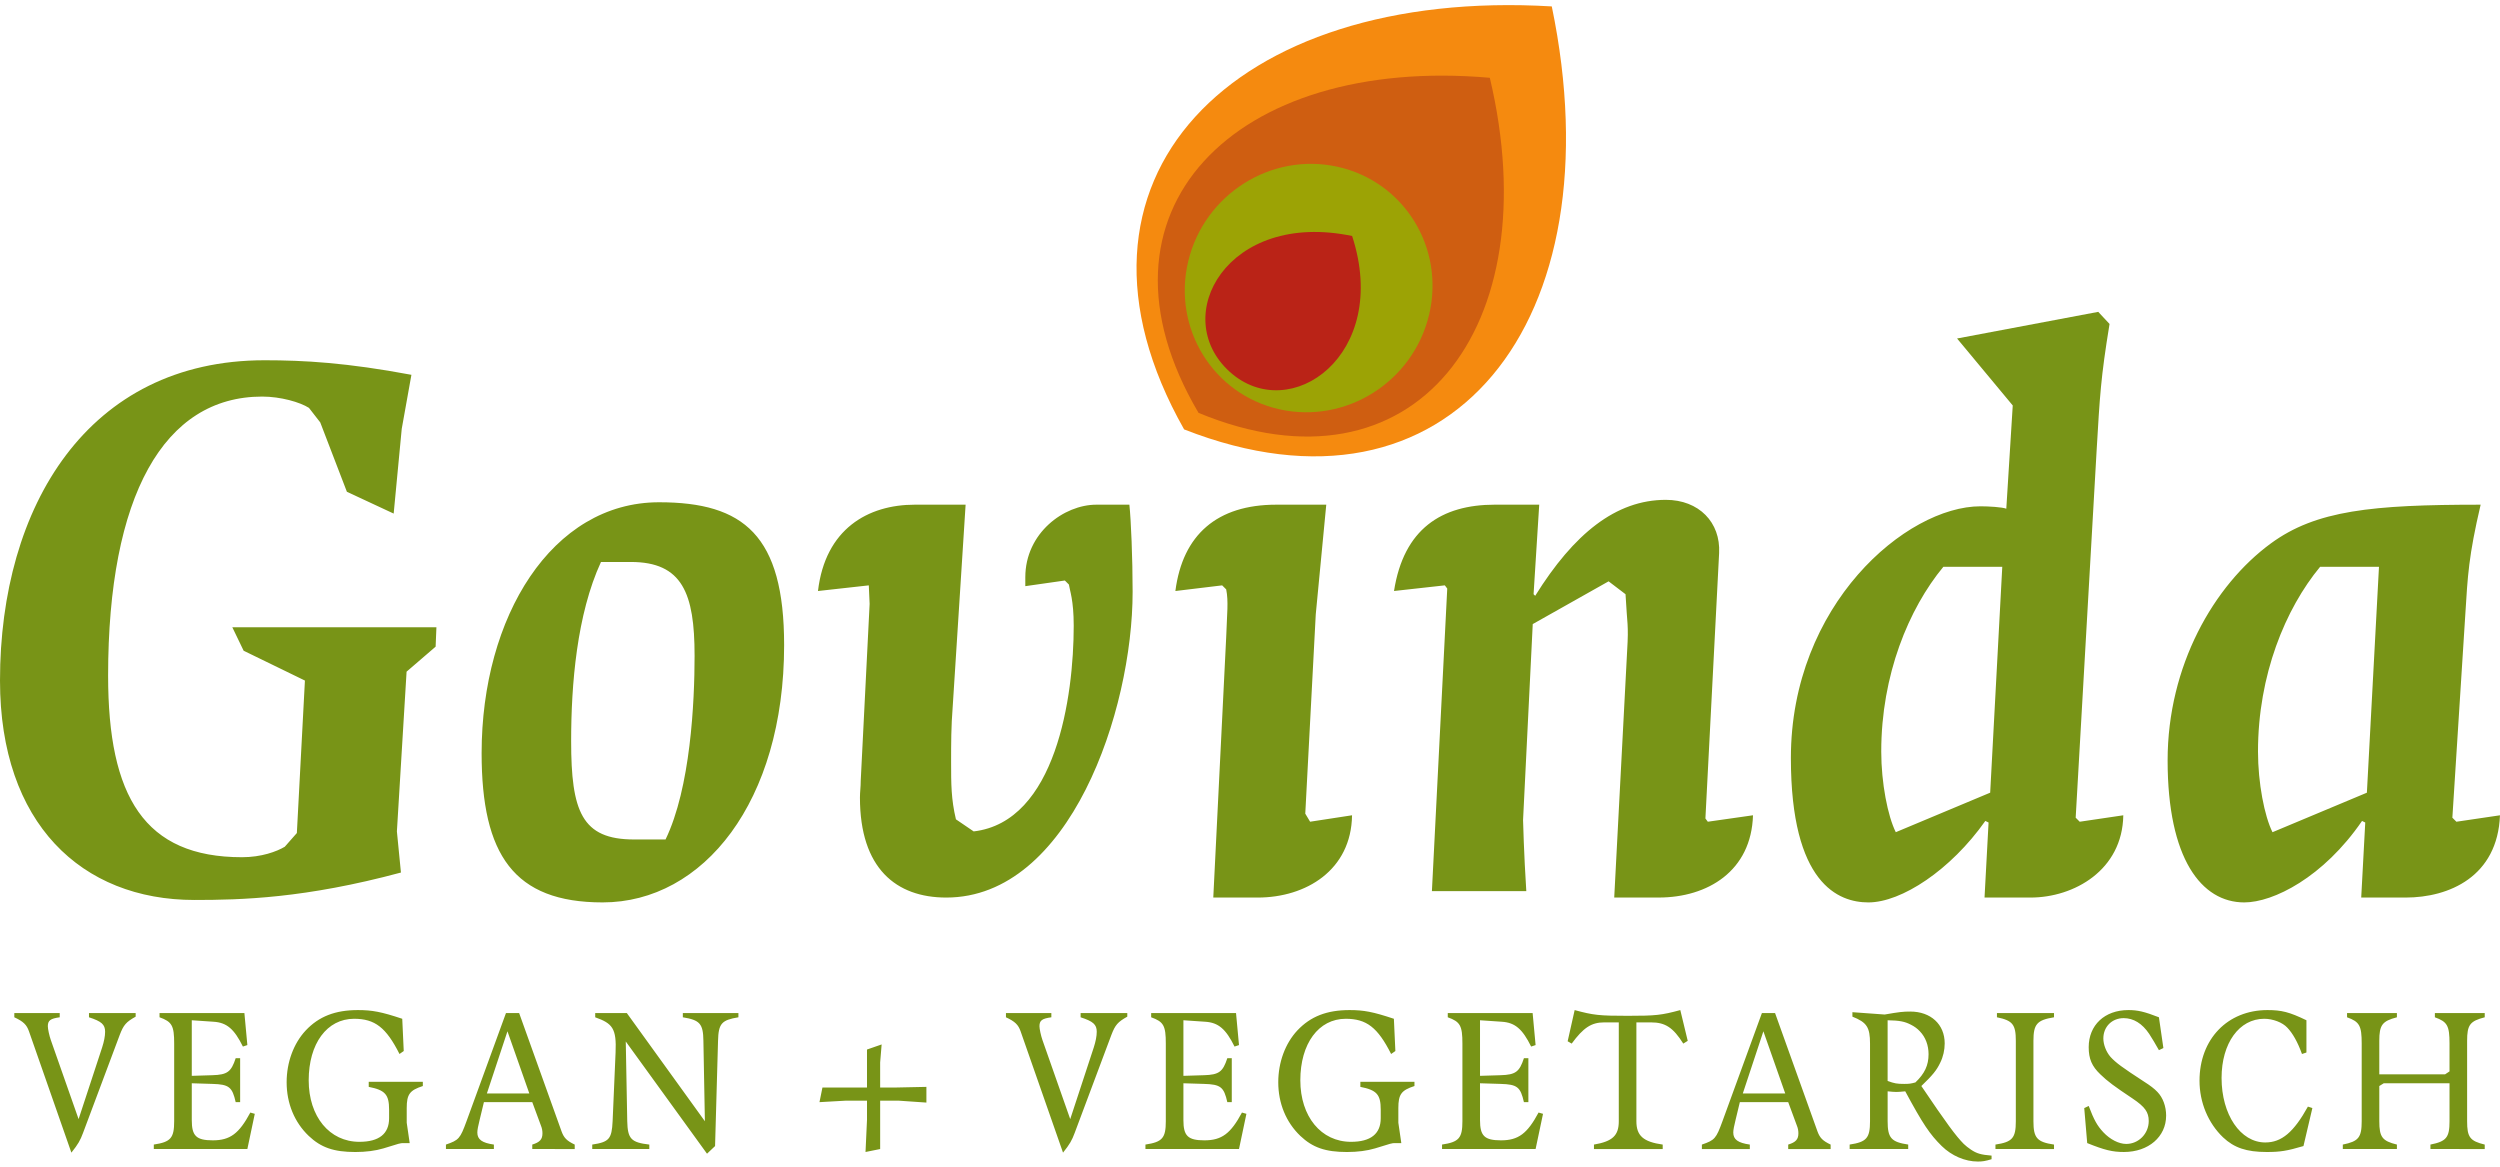 <?xml version="1.0" encoding="UTF-8" standalone="no"?>
<svg
   xmlns:dc="http://purl.org/dc/elements/1.1/"
   xmlns:cc="http://creativecommons.org/ns#"
   xmlns:rdf="http://www.w3.org/1999/02/22-rdf-syntax-ns#"
   xmlns:svg="http://www.w3.org/2000/svg"
   xmlns="http://www.w3.org/2000/svg"
   xmlns:sodipodi="http://sodipodi.sourceforge.net/DTD/sodipodi-0.dtd"
   xmlns:inkscape="http://www.inkscape.org/namespaces/inkscape"
   width="300"
   height="140"
   viewBox="0 0 300 140"
   version="1.2"
   id="svg34"
   sodipodi:docname="govinda.svg"
   inkscape:version="0.92.3 (2405546, 2018-03-11)"
   inkscape:export-filename="/home/fedora-user/Documents/projects/clients/govinda-leipzig.de/workbench/logo/logo-links.png"
   inkscape:export-xdpi="96"
   inkscape:export-ydpi="96">
  <sodipodi:namedview
     pagecolor="#ffffff"
     bordercolor="#666666"
     borderopacity="1"
     objecttolerance="10"
     gridtolerance="10"
     guidetolerance="10"
     inkscape:pageopacity="0"
     inkscape:pageshadow="2"
     inkscape:window-width="1920"
     inkscape:window-height="1016"
     id="namedview36"
     showgrid="false"
     inkscape:zoom="1.9901069"
     inkscape:cx="150.2129"
     inkscape:cy="106.01628"
     inkscape:window-x="0"
     inkscape:window-y="579"
     inkscape:window-maximized="1"
     inkscape:current-layer="svg34"
     units="px" />
  <defs
     id="defs5">
    <clipPath
       id="clip1">
      <path
         d="m 225,52 h 35.789 V 95 H 225 Z m 0,0"
         id="path2"
         inkscape:connector-curvature="0" />
    </clipPath>
  </defs>
  <g
     id="g858"
     transform="matrix(1.157,0,0,1.157,-0.945,-0.654)">
    <path
       inkscape:connector-curvature="0"
       style="fill:#f58a0f;fill-opacity:1;fill-rule:nonzero;stroke:none"
       d="m 161.762,1.23 c -33.094,-1.969 -52.836,17.906 -38.133,43.871 27.652,10.855 44.914,-11.18 38.133,-43.871"
       id="path23" />
    <path
       inkscape:connector-curvature="0"
       style="fill:#cf5e11;fill-opacity:1;fill-rule:nonzero;stroke:none"
       d="M 155.336,8.633 C 128.855,6.312 112.789,22.477 125.125,43.387 147.465,52.621 161.5,34.691 155.336,8.633"
       id="path25" />
    <path
       inkscape:connector-curvature="0"
       style="fill:#9ca305;fill-opacity:1;fill-rule:nonzero;stroke:none"
       d="m 133.535,43.02 c 6.898,1.531 13.836,-2.852 15.5,-9.801 1.66,-6.945 -2.582,-13.82 -9.48,-15.355 -6.898,-1.535 -13.836,2.855 -15.5,9.801 -1.66,6.945 2.586,13.82 9.48,15.355"
       id="path27" />
    <path
       inkscape:connector-curvature="0"
       style="fill:#ba2317;fill-opacity:1;fill-rule:nonzero;stroke:none"
       d="m 141.055,25.043 c -12.945,-2.711 -19.043,8.367 -12.684,14.094 6.207,5.59 16.711,-1.715 12.684,-14.094"
       id="path29" />
  </g>
  <path
     id="path967"
     d="m 298.167,137.884 v -0.535 c -1.782,-0.433 -2.113,-0.891 -2.113,-2.8 V 124.901 c 0,-1.909 0.331,-2.368 2.113,-2.826 v -0.509 h -5.982 v 0.509 c 1.502,0.535 1.757,1.018 1.757,3.157 v 3.335 l -0.535,0.356 h -7.892 V 124.901 c 0,-1.909 0.356,-2.368 2.113,-2.826 v -0.509 h -5.982 v 0.509 c 1.502,0.535 1.757,1.018 1.757,3.157 v 9.317 c 0,1.96 -0.382,2.418 -2.266,2.8 v 0.535 h 6.492 v -0.535 c -1.757,-0.433 -2.113,-0.891 -2.113,-2.8 v -4.226 l 0.535,-0.331 h 7.892 v 4.557 c 0,1.96 -0.382,2.418 -2.291,2.8 v 0.535 z m -20.683,-4.913 -0.535,-0.178 c -1.706,3.08 -3.157,4.302 -5.117,4.302 -2.979,0 -5.244,-3.335 -5.244,-7.739 0,-4.175 2.113,-7.103 5.117,-7.103 1.044,0 2.189,0.433 2.775,1.069 0.636,0.662 1.247,1.731 1.757,3.157 l 0.535,-0.178 v -3.87 c -2.062,-0.993 -2.979,-1.222 -4.684,-1.222 -4.786,0 -8.146,3.488 -8.146,8.477 0,2.622 1.044,5.091 2.826,6.797 1.324,1.247 2.8,1.757 5.244,1.757 1.604,0 2.418,-0.127 4.404,-0.713 z m -17.547,0.916 c 0,-1.12 -0.382,-2.164 -1.044,-2.851 -0.356,-0.382 -0.891,-0.789 -1.578,-1.222 -2.698,-1.757 -3.386,-2.266 -4.048,-2.979 -0.535,-0.611 -0.866,-1.502 -0.866,-2.215 0,-1.426 1.044,-2.444 2.444,-2.444 1.171,0 2.215,0.636 3.055,1.884 0.356,0.56 0.764,1.222 1.171,1.96 l 0.535,-0.255 -0.535,-3.691 c -1.757,-0.687 -2.571,-0.866 -3.666,-0.866 -2.851,0 -4.761,1.807 -4.761,4.455 0,1.4 0.382,2.291 1.4,3.259 0.866,0.84 1.655,1.426 3.869,2.902 1.477,0.993 1.935,1.629 1.935,2.698 0,1.527 -1.222,2.749 -2.698,2.749 -0.891,0 -1.935,-0.535 -2.749,-1.4 -0.738,-0.789 -1.12,-1.477 -1.757,-3.157 l -0.535,0.255 0.356,4.2 c 2.087,0.84 3.029,1.069 4.404,1.069 2.953,0 5.066,-1.833 5.066,-4.353 z m -13.456,3.997 v -0.535 c -2.037,-0.305 -2.469,-0.789 -2.469,-2.8 V 124.901 c 0,-2.011 0.433,-2.495 2.469,-2.826 v -0.509 h -6.848 v 0.509 c 1.884,0.382 2.266,0.866 2.266,2.826 v 9.648 c 0,2.011 -0.407,2.495 -2.444,2.8 v 0.535 z m -7.493,1.222 v -0.433 c -1.273,-0.102 -1.782,-0.255 -2.469,-0.713 -0.331,-0.229 -0.636,-0.458 -0.866,-0.687 -0.942,-0.942 -2.087,-2.495 -5.091,-6.95 1.349,-1.298 1.833,-1.884 2.266,-2.8 0.356,-0.713 0.535,-1.527 0.535,-2.317 0,-2.291 -1.68,-3.819 -4.124,-3.819 -0.891,0 -1.324,0.051 -3.08,0.356 l -3.869,-0.28 v 0.535 c 1.731,0.687 2.113,1.273 2.113,3.233 v 9.317 c 0,2.011 -0.407,2.495 -2.444,2.8 v 0.535 h 7.026 v -0.535 c -2.037,-0.305 -2.469,-0.789 -2.469,-2.8 v -3.589 c 0.458,0.051 0.815,0.076 1.044,0.076 0.255,0 0.586,-0.025 1.069,-0.076 2.113,3.92 2.953,5.168 4.379,6.568 1.196,1.171 2.8,1.858 4.328,1.858 0.56,0 0.891,-0.051 1.655,-0.28 z m -7.561,-12.601 c 0,1.324 -0.458,2.317 -1.578,3.386 -0.56,0.153 -0.764,0.178 -1.349,0.178 -0.84,0 -1.171,-0.051 -1.986,-0.356 v -7.281 c 1.451,0.025 2.062,0.153 2.8,0.535 0.407,0.204 0.764,0.458 1.069,0.789 0.687,0.713 1.044,1.68 1.044,2.749 z m -11.751,11.379 v -0.535 c -0.967,-0.458 -1.298,-0.815 -1.578,-1.578 l -5.091,-14.205 h -1.578 l -4.735,12.983 c -0.764,2.087 -0.916,2.266 -2.469,2.8 v 0.535 h 5.753 v -0.535 c -1.426,-0.204 -1.986,-0.611 -1.986,-1.451 0,-0.305 0.102,-0.815 0.28,-1.527 l 0.509,-2.113 h 5.804 l 1.044,2.826 c 0.127,0.305 0.178,0.611 0.178,0.916 0,0.713 -0.305,1.069 -1.222,1.349 v 0.535 z m -5.448,-6.67 h -5.091 l 2.469,-7.459 z m -11.701,-6.313 -0.891,-3.691 c -2.266,0.611 -2.928,0.687 -6.313,0.687 -3.437,0 -4.099,-0.076 -6.364,-0.687 l -0.84,3.742 0.484,0.28 c 1.4,-1.909 2.368,-2.546 3.895,-2.546 h 1.757 v 11.863 c 0,1.706 -0.738,2.418 -2.979,2.8 v 0.535 h 8.248 v -0.535 c -2.342,-0.331 -3.157,-1.069 -3.157,-2.8 v -11.863 h 1.757 c 1.706,0 2.648,0.611 3.87,2.546 z m -17.365,8.757 -0.535,-0.153 c -1.349,2.52 -2.418,3.335 -4.506,3.335 -1.986,0 -2.52,-0.535 -2.52,-2.418 v -4.43 l 2.469,0.076 c 2.011,0.051 2.393,0.382 2.8,2.189 h 0.535 v -5.27 h -0.535 c -0.535,1.629 -0.993,1.986 -2.8,2.037 l -2.469,0.076 v -6.67 l 2.622,0.178 c 1.578,0.102 2.469,0.866 3.513,2.978 l 0.535,-0.178 -0.356,-3.844 h -10.183 v 0.509 c 1.502,0.535 1.757,1.018 1.757,3.157 v 9.317 c 0,2.011 -0.407,2.495 -2.444,2.8 v 0.535 h 11.227 z m -15.427,-3.335 v -0.509 h -6.492 v 0.611 c 1.96,0.382 2.444,0.916 2.444,2.724 v 1.044 c 0,1.858 -1.196,2.826 -3.564,2.826 -3.589,0 -6.084,-3.029 -6.084,-7.383 0,-4.404 2.189,-7.383 5.448,-7.383 2.495,0 3.844,1.044 5.448,4.226 l 0.509,-0.356 -0.178,-3.87 c -2.52,-0.84 -3.615,-1.044 -5.321,-1.044 -2.724,0 -4.684,0.764 -6.263,2.444 -1.451,1.553 -2.291,3.819 -2.291,6.212 0,2.546 0.942,4.811 2.648,6.441 1.477,1.4 3.004,1.935 5.601,1.935 1.273,0 2.418,-0.153 3.36,-0.433 1.935,-0.611 2.062,-0.636 2.368,-0.636 h 0.789 l -0.356,-2.444 v -1.757 c 0,-1.655 0.356,-2.138 1.935,-2.648 z m -20.165,3.335 -0.535,-0.153 c -1.349,2.52 -2.418,3.335 -4.506,3.335 -1.986,0 -2.52,-0.535 -2.52,-2.418 v -4.43 l 2.469,0.076 c 2.011,0.051 2.393,0.382 2.8,2.189 h 0.535 v -5.27 h -0.535 c -0.535,1.629 -0.993,1.986 -2.8,2.037 l -2.469,0.076 v -6.67 l 2.622,0.178 c 1.578,0.102 2.469,0.866 3.513,2.978 l 0.535,-0.178 -0.356,-3.844 h -10.183 v 0.509 c 1.502,0.535 1.757,1.018 1.757,3.157 v 9.317 c 0,2.011 -0.407,2.495 -2.444,2.8 v 0.535 h 11.227 z m -14.295,-11.659 v -0.433 h -5.601 v 0.509 c 1.502,0.484 1.935,0.866 1.935,1.731 0,0.535 -0.127,1.171 -0.356,1.884 l -2.826,8.605 -3.335,-9.496 c -0.178,-0.509 -0.356,-1.324 -0.356,-1.655 0,-0.687 0.305,-0.916 1.426,-1.069 v -0.509 h -5.448 v 0.509 c 1.095,0.509 1.477,0.891 1.757,1.68 l 5.091,14.562 c 0.815,-1.018 1.069,-1.477 1.4,-2.368 l 4.404,-11.761 c 0.458,-1.196 0.764,-1.553 1.909,-2.189 z m -24.107,10.31 v -1.884 l -3.615,0.076 h -1.935 v -3.004 l 0.178,-2.164 -1.757,0.611 v 4.557 h -5.346 l -0.356,1.757 3.157,-0.178 h 2.546 v 2.291 l -0.178,3.869 1.757,-0.356 v -5.804 h 2.215 z M 88.609,122.075 v -0.509 h -6.67 v 0.509 c 2.037,0.331 2.444,0.764 2.469,2.826 l 0.178,9.648 -9.368,-12.983 h -3.793 v 0.509 c 2.087,0.738 2.571,1.349 2.444,4.226 l -0.356,8.248 c -0.102,2.113 -0.407,2.495 -2.444,2.8 v 0.535 h 6.848 v -0.535 c -2.189,-0.255 -2.597,-0.687 -2.648,-2.8 l -0.178,-9.572 9.75,13.467 0.967,-0.916 0.356,-12.627 c 0.051,-2.087 0.433,-2.495 2.444,-2.826 z m -19.643,15.809 v -0.535 c -0.967,-0.458 -1.298,-0.815 -1.578,-1.578 L 62.296,121.566 H 60.717 L 55.982,134.549 c -0.764,2.087 -0.916,2.266 -2.469,2.8 v 0.535 h 5.753 v -0.535 c -1.426,-0.204 -1.986,-0.611 -1.986,-1.451 0,-0.305 0.102,-0.815 0.28,-1.527 l 0.509,-2.113 h 5.804 l 1.044,2.826 c 0.127,0.305 0.178,0.611 0.178,0.916 0,0.713 -0.305,1.069 -1.222,1.349 v 0.535 z m -5.448,-6.67 H 58.426 l 2.469,-7.459 z m -12.779,-0.891 v -0.509 h -6.492 v 0.611 c 1.96,0.382 2.444,0.916 2.444,2.724 v 1.044 c 0,1.858 -1.196,2.826 -3.564,2.826 -3.589,0 -6.084,-3.029 -6.084,-7.383 0,-4.404 2.189,-7.383 5.448,-7.383 2.495,0 3.844,1.044 5.448,4.226 l 0.509,-0.356 -0.178,-3.87 c -2.52,-0.84 -3.615,-1.044 -5.321,-1.044 -2.724,0 -4.684,0.764 -6.262,2.444 -1.451,1.553 -2.291,3.819 -2.291,6.212 0,2.546 0.942,4.811 2.648,6.441 1.477,1.4 3.004,1.935 5.601,1.935 1.273,0 2.418,-0.153 3.36,-0.433 1.935,-0.611 2.062,-0.636 2.368,-0.636 h 0.789 l -0.356,-2.444 v -1.757 c 0,-1.655 0.356,-2.138 1.935,-2.648 z m -20.165,3.335 -0.535,-0.153 c -1.349,2.52 -2.418,3.335 -4.506,3.335 -1.986,0 -2.52,-0.535 -2.52,-2.418 v -4.43 l 2.469,0.076 c 2.011,0.051 2.393,0.382 2.8,2.189 h 0.535 v -5.27 h -0.535 c -0.535,1.629 -0.993,1.986 -2.8,2.037 l -2.469,0.076 v -6.67 l 2.622,0.178 c 1.578,0.102 2.469,0.866 3.513,2.978 l 0.535,-0.178 -0.356,-3.844 H 19.144 v 0.509 c 1.502,0.535 1.757,1.018 1.757,3.157 v 9.317 c 0,2.011 -0.407,2.495 -2.444,2.8 v 0.535 H 29.683 Z M 16.279,121.999 v -0.433 h -5.601 v 0.509 c 1.502,0.484 1.935,0.866 1.935,1.731 0,0.535 -0.127,1.171 -0.356,1.884 l -2.826,8.605 -3.335,-9.496 c -0.178,-0.509 -0.356,-1.324 -0.356,-1.655 0,-0.687 0.305,-0.916 1.426,-1.069 v -0.509 h -5.448 v 0.509 c 1.095,0.509 1.477,0.891 1.757,1.68 L 8.565,138.317 c 0.815,-1.018 1.069,-1.477 1.4,-2.368 L 14.369,124.188 c 0.458,-1.196 0.764,-1.553 1.909,-2.189 z M 295.837,73.729 c 0.289,-4.647 0.389,-6.97 1.84,-13.167 -13.068,0 -19.748,0.678 -25.173,4.647 -6.871,5.035 -12.39,14.713 -12.39,26.04 0,11.811 4.064,17.041 9.198,17.041 3.485,0 9.488,-3.001 14.134,-9.777 l 0.384,0.19 -0.484,9.004 h 5.325 c 5.23,0 11.038,-2.518 11.327,-9.872 l -5.23,0.773 -0.484,-0.484 z m -10.36,-5.713 -1.451,27.107 -11.327,4.742 c -0.967,-1.935 -1.74,-5.903 -1.74,-9.678 0,-9.198 3.291,-17.136 7.454,-22.171 h 7.065 M 251.599,53.98 c 0.384,-6.486 0.484,-8.615 1.546,-15.102 l -1.356,-1.455 -16.941,3.196 6.681,8.037 -0.773,12.39 c -0.484,-0.194 -2.129,-0.289 -3.096,-0.289 -8.909,0 -22.754,11.811 -22.754,30.203 0,15.102 5.713,17.33 9.298,17.33 3.969,0 9.872,-3.874 14.035,-9.777 l 0.389,0.19 -0.484,9.004 h 5.519 c 5.225,0 11.034,-3.291 11.133,-9.872 l -5.23,0.773 -0.484,-0.484 z m -11.327,14.035 -1.451,27.107 -11.327,4.742 c -0.967,-1.935 -1.745,-5.903 -1.745,-9.678 0,-9.198 3.295,-17.136 7.454,-22.171 h 7.069 m -29.914,29.819 -5.42,0.773 -0.289,-0.389 1.645,-31.849 c 0.19,-3.679 -2.423,-6.387 -6.391,-6.387 -6.003,0 -11.038,4.064 -15.68,11.517 l -0.194,-0.194 0.678,-10.744 h -5.325 c -6.391,0 -10.939,2.906 -12.1,10.36 l 6.098,-0.678 0.289,0.384 -1.84,36.306 h 11.327 c -0.289,-4.452 -0.389,-8.52 -0.389,-8.52 l 1.162,-23.523 9.104,-5.13 2.03,1.546 c 0.194,3.679 0.389,3.584 0.194,6.78 l -1.55,29.62 h 5.325 c 5.908,0 11.133,-3.196 11.327,-9.872 m -48.112,0 -5.035,0.773 -0.579,-0.967 1.257,-23.911 1.261,-13.167 H 153.146 c -7.065,0 -11.228,3.584 -12.1,10.36 l 5.614,-0.678 0.484,0.484 c 0.289,1.451 0.095,2.902 0,5.709 l -1.55,31.27 h 5.325 c 5.808,0 11.232,-3.291 11.327,-9.872 M 135.915,71.017 c 0,-4.064 -0.194,-8.615 -0.389,-10.455 h -3.969 c -3.874,0 -8.52,3.39 -8.52,8.715 v 1.062 l 4.746,-0.678 0.484,0.484 c 0.095,0.678 0.579,1.84 0.579,4.94 0,8.516 -2.129,23.523 -12.005,24.684 l -2.129,-1.451 c -0.579,-2.423 -0.579,-4.262 -0.579,-6.875 0,-2.224 0,-4.258 0.194,-6.681 l 1.546,-24.201 h -6.098 c -5.614,0 -10.744,2.906 -11.617,10.36 l 6.098,-0.678 0.099,2.224 -1.067,21.204 c 0,0.773 -0.095,1.356 -0.095,2.03 0,8.52 4.357,12.005 10.356,12.005 14.812,0 22.366,-22.361 22.366,-36.69 m -41.82,6.391 c 0,-13.167 -4.841,-17.136 -15.007,-17.136 -12.873,0 -21.294,13.746 -21.294,30.108 0,12.195 3.869,17.909 14.519,17.909 12.1,0 21.782,-12.1 21.782,-30.881 z m -10.744,1.257 c 0,5.614 -0.488,15.875 -3.485,22.072 h -3.779 c -6.292,0 -7.549,-3.386 -7.549,-11.811 0,-6.776 0.678,-15.197 3.58,-21.489 h 3.584 c 6.193,0 7.648,3.774 7.648,11.228 M 52.37,75.275 H 27.88 l 1.356,2.812 7.354,3.58 -0.967,18.297 -1.451,1.645 c -0.967,0.579 -2.807,1.257 -5.13,1.257 -11.716,0 -16.069,-7.259 -16.069,-21.778 0,-21.588 6.676,-33.499 18.487,-33.499 2.228,0 4.552,0.678 5.614,1.356 l 1.356,1.745 3.196,8.322 5.614,2.617 0.967,-10.166 1.162,-6.486 C 41.626,43.525 36.495,43.231 31.749,43.231 10.55,43.231 1.5e-6,60.756 1.5e-6,81.666 c 0,17.136 9.777,26.33 23.328,26.33 5.614,0 13.262,-0.19 24.784,-3.291 l -0.484,-4.936 1.162,-19.17 3.485,-3.001 0.095,-2.323"
     inkscape:connector-curvature="0"
     style="fill:#789417;fill-opacity:1;stroke-width:1.157" />
</svg>
